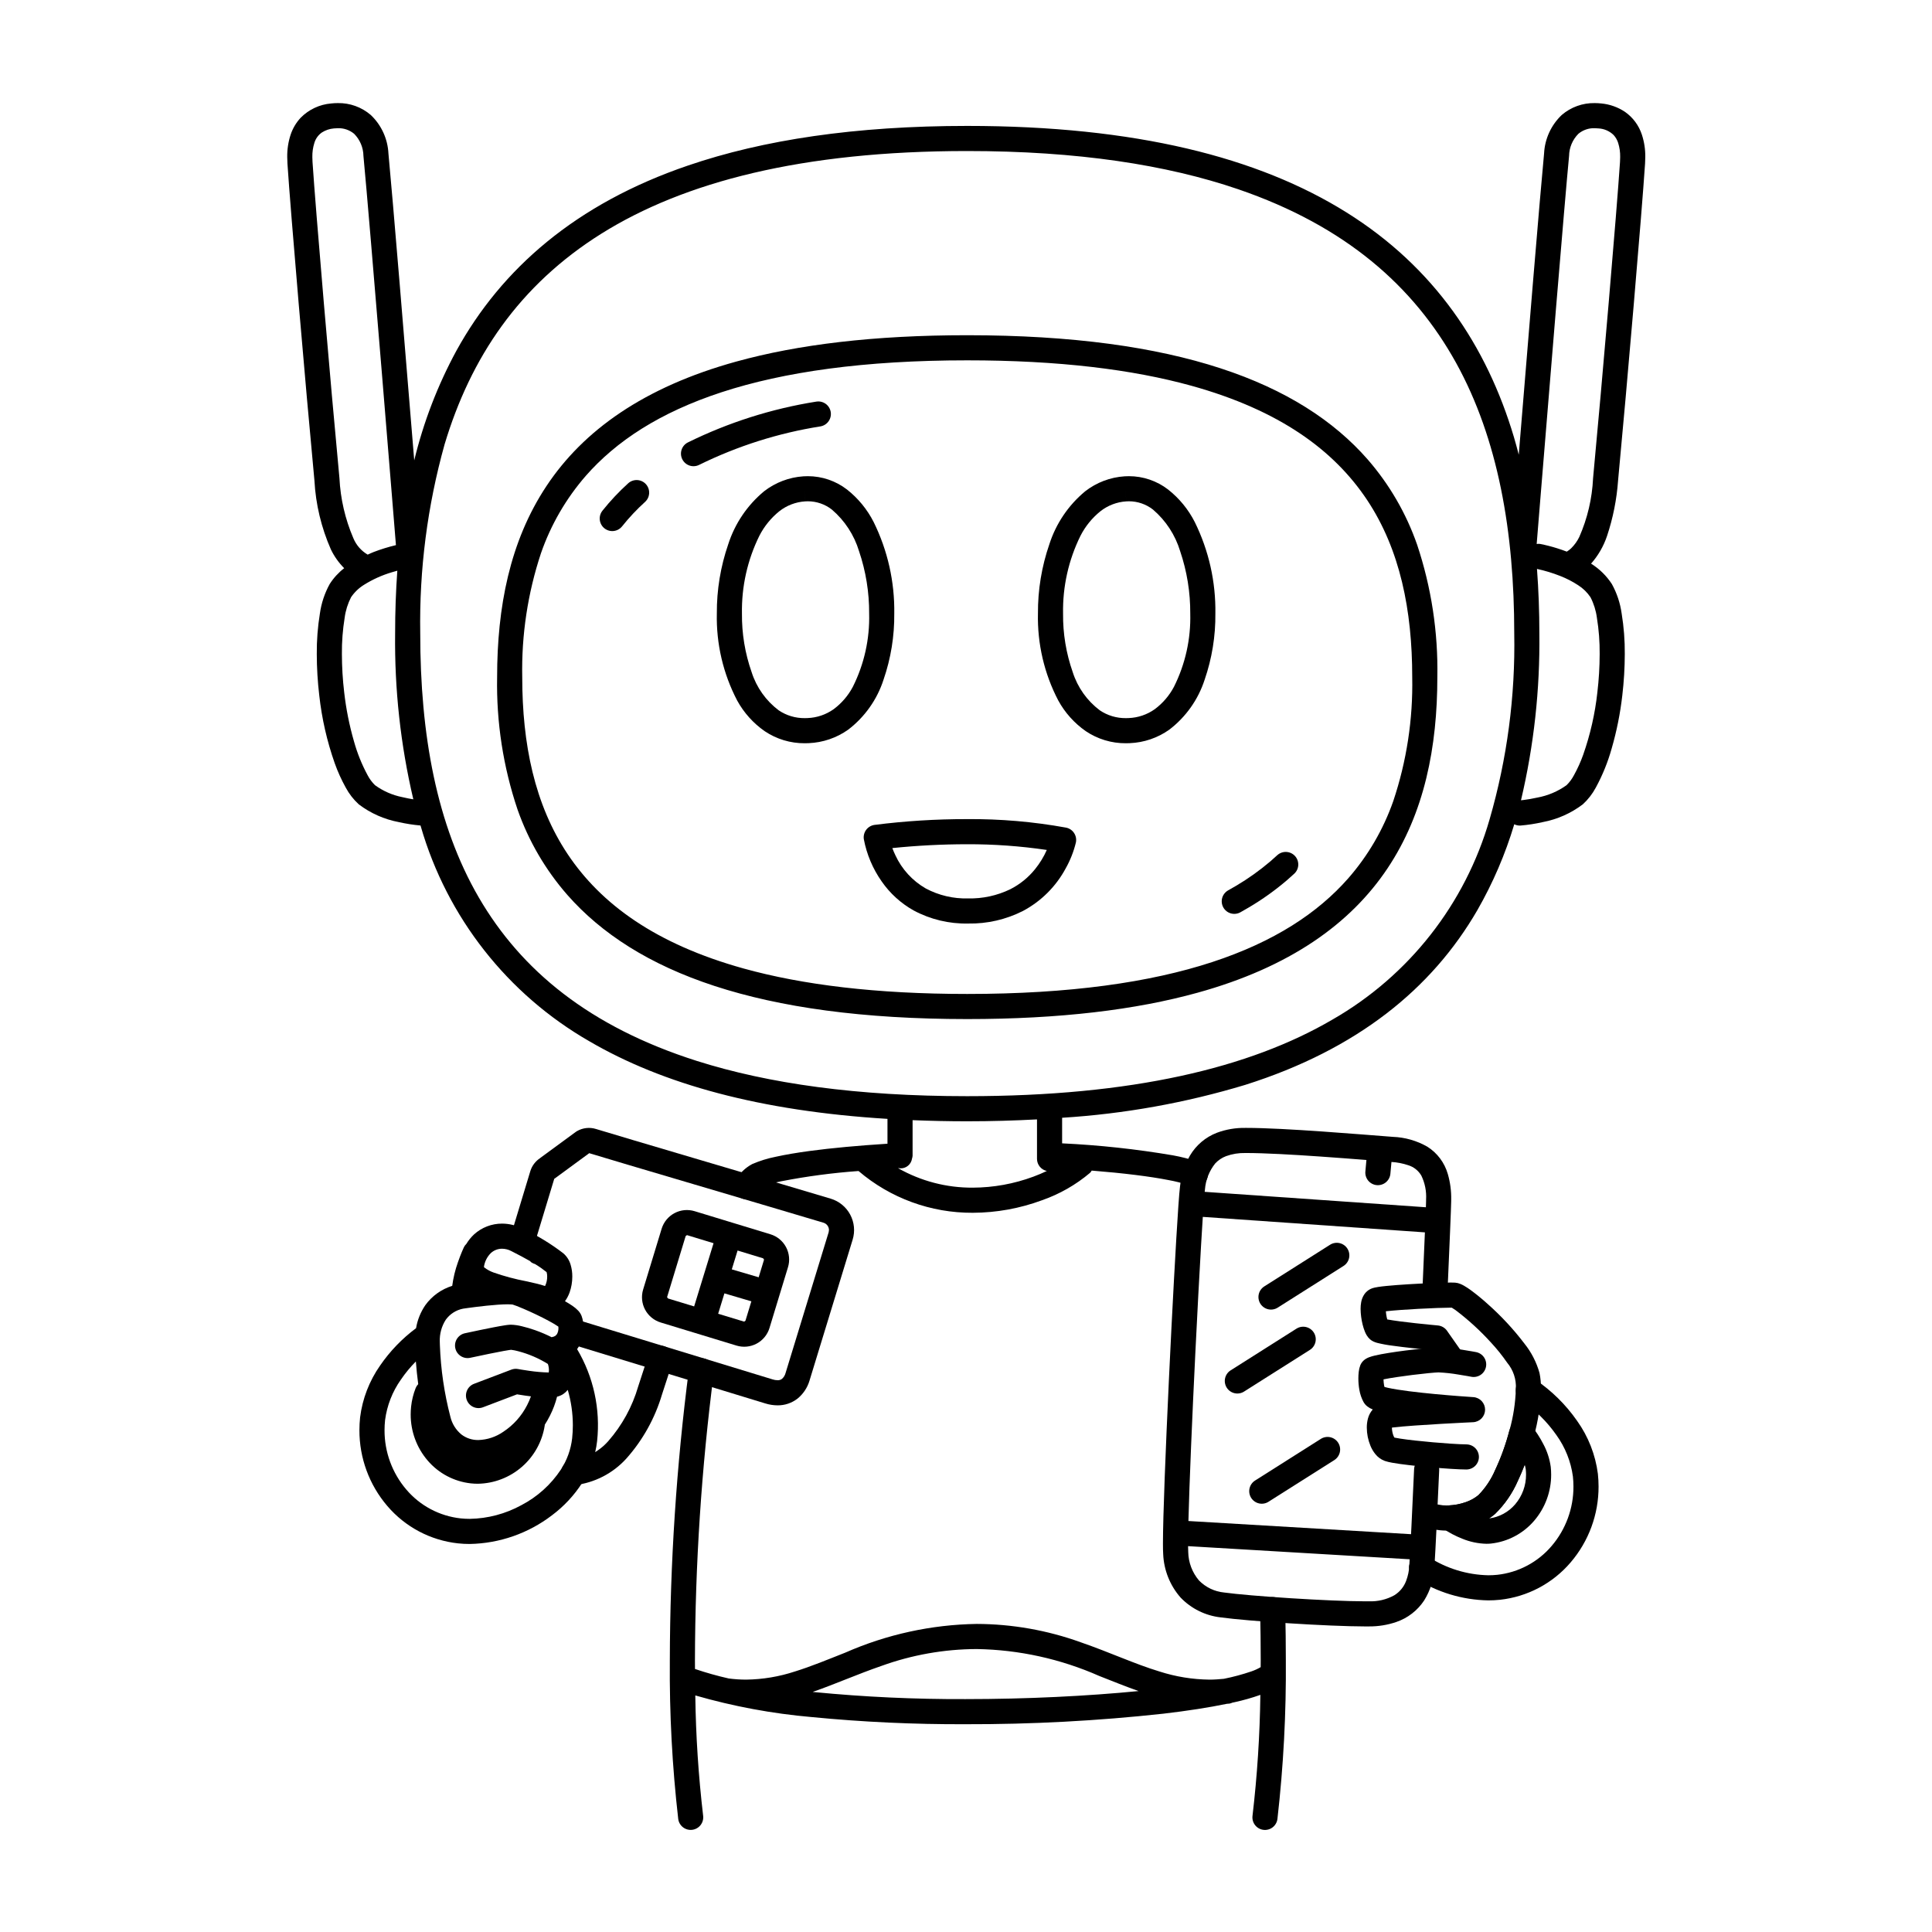 <svg width="200" height="200" viewBox="0 0 200 200" xmlns="http://www.w3.org/2000/svg"><g id="type=ppap, mode=dark"><path id="Vector" d="M59.529 153.738C61.567 153.491 63.45 152.519 64.831 150.999C66.541 149.081 67.806 146.808 68.534 144.344C68.925 143.162 69.286 142.057 69.619 141.01C69.659 140.882 69.68 140.75 69.68 140.616V140.606C69.68 140.435 69.646 140.266 69.581 140.108C69.515 139.95 69.42 139.807 69.299 139.686C69.178 139.566 69.035 139.47 68.877 139.404C68.719 139.339 68.55 139.306 68.38 139.306C68.209 139.306 68.04 139.339 67.882 139.404C67.724 139.47 67.581 139.566 67.46 139.686C67.34 139.807 67.244 139.95 67.179 140.108C67.113 140.266 67.08 140.435 67.08 140.606V140.616H68.38L67.141 140.223C66.813 141.255 66.455 142.35 66.065 143.527C65.457 145.624 64.394 147.56 62.953 149.2C61.997 150.278 60.681 150.972 59.251 151.153C58.908 151.19 58.594 151.361 58.378 151.629C58.161 151.898 58.06 152.241 58.097 152.584C58.134 152.927 58.306 153.241 58.574 153.457C58.842 153.674 59.186 153.775 59.529 153.738L59.529 153.738Z"/><path id="Vector_2" d="M139.483 129.259C139.391 129.114 139.273 128.989 139.133 128.891C138.993 128.793 138.836 128.723 138.669 128.686C138.503 128.648 138.33 128.644 138.162 128.673C137.994 128.702 137.833 128.764 137.689 128.856L130.878 133.169C130.734 133.261 130.609 133.379 130.511 133.519C130.412 133.659 130.342 133.816 130.305 133.983C130.268 134.149 130.263 134.322 130.293 134.49C130.322 134.658 130.384 134.819 130.475 134.963C130.567 135.107 130.685 135.232 130.825 135.33C130.965 135.429 131.122 135.499 131.289 135.536C131.455 135.573 131.628 135.578 131.796 135.548C131.964 135.519 132.125 135.457 132.269 135.366L139.08 131.052C139.371 130.868 139.577 130.575 139.653 130.239C139.728 129.902 139.667 129.55 139.483 129.259Z"/><path id="Vector_3" d="M131.315 155.462L138.126 151.149C138.417 150.965 138.623 150.672 138.699 150.335C138.774 149.999 138.713 149.646 138.529 149.355C138.344 149.064 138.052 148.858 137.715 148.782C137.379 148.707 137.026 148.768 136.735 148.952L129.924 153.266C129.633 153.45 129.426 153.743 129.351 154.079C129.275 154.416 129.337 154.768 129.521 155.06C129.706 155.351 129.998 155.557 130.335 155.633C130.671 155.708 131.024 155.647 131.315 155.462Z"/><path id="Vector_4" d="M136.005 137.945C135.82 137.654 135.528 137.448 135.191 137.372C134.855 137.297 134.502 137.358 134.211 137.542L127.4 141.855C127.255 141.946 127.129 142.064 127.03 142.204C126.931 142.344 126.86 142.501 126.822 142.668C126.784 142.835 126.78 143.008 126.809 143.177C126.838 143.346 126.9 143.507 126.992 143.652C127.083 143.797 127.203 143.922 127.343 144.02C127.483 144.119 127.641 144.188 127.808 144.226C127.975 144.263 128.148 144.266 128.317 144.237C128.486 144.207 128.647 144.144 128.791 144.051L135.602 139.739C135.746 139.648 135.871 139.529 135.969 139.389C136.068 139.25 136.137 139.092 136.175 138.925C136.212 138.759 136.217 138.587 136.187 138.418C136.158 138.25 136.096 138.089 136.005 137.945Z"/><path id="Vector_5" d="M165.412 152.565C165.157 150.589 164.418 148.706 163.26 147.085C162.097 145.414 160.636 143.973 158.95 142.831C158.809 142.734 158.65 142.665 158.482 142.629C158.315 142.594 158.142 142.592 157.973 142.623C157.804 142.655 157.644 142.719 157.5 142.813C157.357 142.907 157.233 143.029 157.137 143.17C157.04 143.312 156.973 143.472 156.939 143.64C156.904 143.808 156.903 143.981 156.936 144.149C156.969 144.318 157.035 144.478 157.129 144.621C157.224 144.763 157.347 144.886 157.489 144.982H157.489C158.908 145.942 160.138 147.155 161.119 148.559C162.032 149.826 162.618 151.298 162.827 152.845C162.864 153.192 162.883 153.54 162.883 153.888C162.89 156.142 162.089 158.324 160.625 160.038C159.201 161.715 157.189 162.783 155.002 163.023C154.693 163.055 154.384 163.071 154.074 163.071C151.872 163.026 149.726 162.368 147.879 161.169C147.735 161.077 147.574 161.014 147.406 160.985C147.237 160.955 147.065 160.958 146.898 160.995C146.731 161.032 146.573 161.101 146.433 161.199C146.293 161.297 146.174 161.422 146.082 161.566C145.99 161.71 145.927 161.871 145.898 162.039C145.868 162.207 145.872 162.38 145.909 162.547C145.946 162.713 146.016 162.871 146.114 163.011C146.212 163.151 146.337 163.27 146.481 163.362C148.746 164.828 151.376 165.627 154.074 165.671C154.475 165.671 154.877 165.65 155.276 165.608L155.279 165.608C158.123 165.297 160.741 163.911 162.596 161.734C164.466 159.548 165.49 156.764 165.483 153.888C165.483 153.447 165.459 153.006 165.412 152.568L165.412 152.565Z"/><path id="Vector_6" d="M167.503 49.743C168.438 39.847 169.964 21.996 170.296 16.94C170.311 16.707 170.319 16.482 170.319 16.263C170.331 15.476 170.212 14.692 169.968 13.944C169.656 12.987 169.042 12.157 168.217 11.579C167.485 11.091 166.644 10.792 165.768 10.71C165.542 10.685 165.315 10.672 165.087 10.672C163.838 10.649 162.623 11.086 161.674 11.9C160.573 12.944 159.916 14.374 159.842 15.89C159.433 20.118 158.09 36.435 157.221 47.071C157.061 46.461 156.901 45.851 156.722 45.251C153.911 35.823 148.493 27.673 139.376 21.982C130.261 16.285 117.547 13.036 100.127 13.035C88.511 13.036 78.996 14.48 71.235 17.131C59.595 21.096 51.913 27.839 47.254 36.293C45.308 39.876 43.838 43.698 42.881 47.661C42.014 37.05 40.627 20.198 40.211 15.89C40.137 14.373 39.481 12.944 38.379 11.9C37.43 11.086 36.216 10.649 34.966 10.672C34.739 10.672 34.511 10.685 34.286 10.71C33.085 10.809 31.961 11.337 31.118 12.197C30.653 12.699 30.301 13.295 30.085 13.944C29.841 14.692 29.722 15.476 29.734 16.263C29.734 16.482 29.742 16.708 29.757 16.94C30.089 21.996 31.616 39.847 32.55 49.743C32.682 52.201 33.258 54.614 34.249 56.867C34.596 57.591 35.062 58.251 35.629 58.82C35.038 59.276 34.53 59.831 34.129 60.461C33.609 61.404 33.266 62.435 33.117 63.502C32.89 64.892 32.781 66.299 32.793 67.708C32.796 69.136 32.882 70.563 33.049 71.982C33.313 74.381 33.852 76.743 34.655 79.02C34.964 79.887 35.344 80.727 35.792 81.532C36.14 82.182 36.596 82.769 37.141 83.266C38.358 84.19 39.773 84.818 41.275 85.102C42.019 85.271 42.773 85.389 43.533 85.457C43.545 85.496 43.555 85.537 43.567 85.576C46.283 94.958 52.533 102.921 61.002 107.787C68.605 112.23 78.689 115.017 91.871 115.825V118.397C88.886 118.588 86.105 118.839 83.79 119.152C82.472 119.331 81.302 119.528 80.311 119.747C79.47 119.912 78.65 120.167 77.864 120.506L77.864 120.506L77.86 120.508L77.85 120.512L77.851 120.514C77.153 120.889 76.573 121.45 76.173 122.133C76.079 122.276 76.015 122.436 75.983 122.604C75.951 122.772 75.953 122.944 75.988 123.111C76.023 123.278 76.09 123.437 76.186 123.578C76.282 123.719 76.405 123.84 76.548 123.933C76.691 124.027 76.851 124.091 77.019 124.123C77.186 124.155 77.359 124.153 77.526 124.118C77.693 124.083 77.852 124.016 77.993 123.92C78.134 123.824 78.254 123.701 78.348 123.558L78.348 123.558C78.497 123.285 78.705 123.048 78.957 122.865L78.97 122.859C79.583 122.603 80.22 122.411 80.872 122.285C83.516 121.77 86.189 121.415 88.875 121.223C92.171 124.037 96.369 125.571 100.703 125.547C103.151 125.538 105.579 125.098 107.875 124.247C109.69 123.613 111.373 122.652 112.841 121.411C112.907 121.341 112.965 121.263 113.013 121.179C114.644 121.31 116.179 121.461 117.548 121.632C118.826 121.791 119.966 121.966 120.919 122.152C121.67 122.285 122.41 122.474 123.133 122.717L123.287 122.774C123.61 122.894 123.968 122.881 124.281 122.738C124.595 122.594 124.839 122.332 124.959 122.009C125.079 121.686 125.066 121.328 124.922 121.015C124.779 120.701 124.517 120.457 124.194 120.337L124.033 120.278L124.026 120.275C123.174 119.984 122.301 119.758 121.415 119.599C117.622 118.954 113.794 118.54 109.95 118.359V115.711C116.38 115.311 122.741 114.168 128.908 112.305C140.52 108.634 148.237 102.331 152.935 94.221C154.545 91.413 155.828 88.429 156.757 85.328C156.951 85.425 157.166 85.472 157.383 85.462C158.167 85.397 158.946 85.277 159.714 85.102C161.216 84.818 162.631 84.19 163.849 83.266C164.394 82.769 164.85 82.182 165.197 81.532C165.895 80.25 166.445 78.894 166.838 77.489C167.36 75.687 167.729 73.845 167.941 71.982C168.108 70.563 168.194 69.136 168.197 67.707C168.209 66.299 168.1 64.892 167.872 63.502C167.724 62.435 167.381 61.404 166.86 60.46C166.314 59.621 165.594 58.91 164.748 58.375C164.734 58.366 164.72 58.359 164.706 58.35C165.442 57.516 166.004 56.543 166.358 55.489C166.978 53.629 167.363 51.699 167.503 49.743ZM35.139 49.499C34.207 39.636 32.678 21.752 32.352 16.769C32.34 16.591 32.334 16.422 32.334 16.263C32.323 15.763 32.394 15.264 32.545 14.787C32.675 14.355 32.945 13.979 33.314 13.719C33.691 13.476 34.124 13.33 34.572 13.294L34.573 13.294C34.704 13.279 34.835 13.272 34.966 13.272C35.582 13.25 36.185 13.456 36.66 13.85C37.266 14.46 37.611 15.28 37.623 16.14C37.93 19.308 38.779 29.478 39.549 38.838C39.935 43.52 40.301 48.002 40.571 51.313C40.779 53.875 40.929 55.719 40.987 56.432C40.2 56.619 39.426 56.858 38.671 57.148C38.474 57.224 38.265 57.326 38.062 57.415C37.392 57.023 36.87 56.422 36.575 55.704C35.731 53.737 35.245 51.636 35.139 49.499ZM41.642 82.518C40.624 82.315 39.662 81.893 38.822 81.283C38.511 80.979 38.251 80.627 38.05 80.241C37.453 79.135 36.983 77.965 36.646 76.754C36.166 75.094 35.827 73.397 35.632 71.68C35.476 70.362 35.396 69.035 35.393 67.708C35.381 66.45 35.477 65.193 35.678 63.952C35.775 63.211 35.999 62.493 36.34 61.828C36.69 61.31 37.145 60.871 37.677 60.543C38.571 59.982 39.537 59.546 40.548 59.246C40.758 59.181 40.952 59.126 41.13 59.078C40.978 61.207 40.902 63.369 40.903 65.564C40.833 71.346 41.465 77.115 42.787 82.745C42.452 82.692 42.059 82.619 41.642 82.518ZM108.368 121.219C107.931 121.427 107.466 121.627 106.972 121.809C104.965 122.553 102.843 122.938 100.703 122.946C97.994 122.964 95.328 122.269 92.973 120.931L93.069 120.925C93.104 120.928 93.134 120.945 93.171 120.945C93.467 120.965 93.759 120.871 93.989 120.684C94.219 120.497 94.37 120.23 94.412 119.936C94.443 119.842 94.463 119.744 94.471 119.646H94.471V115.959C96.301 116.033 98.181 116.076 100.127 116.076C102.638 116.076 105.032 116.002 107.35 115.88V119.976C107.353 120.268 107.455 120.55 107.64 120.776C107.826 121.003 108.082 121.159 108.368 121.219H108.368ZM137.941 105.543C129.383 110.552 117.172 113.478 100.128 113.476C88.768 113.477 79.548 112.178 72.134 109.826C61.01 106.287 53.957 100.449 49.57 92.915C45.189 85.378 43.501 76.04 43.503 65.564C43.395 58.953 44.245 52.363 46.025 45.996C48.716 37.038 53.709 29.543 62.259 24.186C70.811 18.835 83.02 15.634 100.127 15.635C111.529 15.634 120.763 17.057 128.18 19.591C139.305 23.403 146.35 29.651 150.726 37.55C155.096 45.452 156.755 55.086 156.754 65.564C156.874 72.068 156.015 78.553 154.207 84.803C151.688 93.568 145.853 101.007 137.941 105.543H137.941ZM165.311 63.952C165.513 65.193 165.608 66.45 165.597 67.707C165.594 69.035 165.514 70.362 165.358 71.681C165.117 73.878 164.626 76.041 163.893 78.127C163.634 78.857 163.315 79.564 162.94 80.241C162.739 80.627 162.478 80.979 162.168 81.283C161.266 81.929 160.232 82.367 159.141 82.566C158.599 82.689 158.105 82.766 157.752 82.811C157.632 82.826 157.535 82.837 157.452 82.845C158.788 77.184 159.426 71.38 159.354 65.564C159.354 63.306 159.272 61.084 159.108 58.895C159.925 59.071 160.727 59.314 161.504 59.621C162.157 59.874 162.781 60.195 163.367 60.579C163.876 60.902 164.313 61.327 164.648 61.828C164.99 62.493 165.214 63.211 165.311 63.952ZM163.487 55.588C163.274 56.025 162.988 56.422 162.642 56.763C162.504 56.892 162.354 57.007 162.193 57.104C161.85 56.975 161.518 56.859 161.215 56.764C160.625 56.577 160.024 56.424 159.416 56.305C159.303 56.292 159.189 56.295 159.077 56.313C159.141 55.524 159.286 53.739 159.483 51.313C160.292 41.383 161.97 20.899 162.43 16.14C162.443 15.28 162.788 14.46 163.394 13.85C163.868 13.455 164.471 13.249 165.087 13.272C165.219 13.272 165.35 13.279 165.48 13.294L165.482 13.294C166.066 13.326 166.62 13.568 167.04 13.976C167.252 14.21 167.412 14.486 167.508 14.787C167.659 15.264 167.73 15.762 167.719 16.262C167.719 16.422 167.713 16.591 167.702 16.77C167.375 21.752 165.846 39.636 164.915 49.499C164.818 51.599 164.334 53.664 163.487 55.588L163.487 55.588Z"/><path id="Vector_7" d="M133.05 166.626C133.05 166.455 133.016 166.286 132.951 166.128C132.885 165.971 132.789 165.827 132.669 165.707C132.548 165.586 132.405 165.49 132.247 165.425C132.089 165.36 131.92 165.326 131.75 165.326C131.579 165.326 131.41 165.36 131.252 165.425C131.094 165.49 130.951 165.586 130.83 165.707C130.71 165.827 130.614 165.971 130.548 166.128C130.483 166.286 130.45 166.455 130.45 166.626V166.826L130.45 166.856C130.489 168.534 130.509 170.199 130.509 171.837C130.509 172.088 130.505 172.333 130.504 172.583C130.2 172.761 129.879 172.908 129.545 173.022C128.614 173.34 127.662 173.596 126.697 173.789C126.193 173.838 125.695 173.875 125.216 173.875C123.452 173.856 121.7 173.571 120.021 173.03C117.475 172.26 114.891 171.048 111.866 170.004C108.415 168.761 104.776 168.119 101.107 168.108C96.417 168.181 91.79 169.192 87.498 171.082C85.655 171.809 83.956 172.516 82.29 173.031C80.662 173.567 78.963 173.852 77.249 173.874C76.643 173.874 76.038 173.834 75.437 173.755C74.262 173.49 73.102 173.163 71.961 172.777L71.945 172.775C71.944 172.489 71.94 172.206 71.94 171.919C71.962 161.937 72.616 151.966 73.898 142.067C73.943 141.726 73.85 141.381 73.641 141.108C73.431 140.835 73.122 140.656 72.781 140.61C72.44 140.565 72.094 140.657 71.821 140.865C71.547 141.074 71.367 141.383 71.321 141.724C70.023 151.737 69.362 161.822 69.34 171.919C69.296 177.391 69.587 182.862 70.21 188.299C70.254 188.64 70.432 188.949 70.704 189.16C70.977 189.37 71.321 189.464 71.662 189.421C72.003 189.377 72.314 189.201 72.525 188.929C72.736 188.658 72.831 188.314 72.789 187.972L72.789 187.972C72.303 183.836 72.032 179.676 71.977 175.511C75.913 176.645 79.949 177.395 84.029 177.751C89.313 178.265 94.619 178.512 99.928 178.491C106.776 178.508 113.62 178.144 120.428 177.4C122.942 177.106 125.148 176.763 126.995 176.379C127.09 176.37 127.183 176.366 127.278 176.355C127.38 176.335 127.48 176.303 127.574 176.258C127.66 176.239 127.758 176.222 127.843 176.202C128.721 176.009 129.588 175.763 130.437 175.464C130.45 175.46 130.459 175.454 130.472 175.45C130.418 179.635 130.147 183.815 129.66 187.972C129.616 188.315 129.711 188.66 129.922 188.932C130.133 189.205 130.444 189.382 130.786 189.425C131.128 189.469 131.473 189.374 131.746 189.163C132.018 188.952 132.196 188.641 132.239 188.299C132.863 182.834 133.153 177.337 133.109 171.837C133.109 170.186 133.088 168.51 133.05 166.822L133.05 166.626ZM84.297 175.165C84.241 175.159 84.187 175.152 84.132 175.146C86.48 174.332 88.752 173.314 91.23 172.461C94.397 171.313 97.738 170.72 101.107 170.708C105.485 170.78 109.805 171.73 113.809 173.502C115.17 174.035 116.503 174.58 117.866 175.058C112.597 175.576 106.292 175.892 99.928 175.891C94.709 175.912 89.492 175.67 84.297 175.165L84.297 175.165Z"/><path id="Vector_8" d="M92.574 63.52C92.625 60.238 91.894 56.991 90.444 54.048C89.779 52.736 88.836 51.585 87.681 50.675C86.52 49.781 85.096 49.295 83.63 49.294C83.481 49.294 83.33 49.298 83.179 49.308V49.308C81.695 49.404 80.275 49.943 79.101 50.854C77.365 52.292 76.076 54.196 75.387 56.342C74.591 58.648 74.192 61.072 74.207 63.511C74.136 66.643 74.861 69.743 76.312 72.519C77.003 73.779 77.975 74.863 79.153 75.686C80.381 76.515 81.832 76.952 83.314 76.941C83.448 76.941 83.583 76.938 83.721 76.931C85.188 76.87 86.606 76.385 87.803 75.536C89.521 74.223 90.798 72.418 91.463 70.36C92.222 68.16 92.597 65.847 92.574 63.52ZM88.288 71.095C87.807 72.007 87.127 72.8 86.3 73.415C85.507 73.979 84.567 74.298 83.594 74.334C83.5 74.339 83.407 74.341 83.314 74.341C82.349 74.353 81.404 74.07 80.605 73.529C79.289 72.536 78.313 71.159 77.811 69.589C77.125 67.637 76.785 65.58 76.807 63.511C76.757 60.724 77.375 57.966 78.608 55.467C79.112 54.481 79.818 53.613 80.68 52.92C81.446 52.319 82.376 51.964 83.347 51.903L83.263 50.605L83.348 51.903C83.444 51.896 83.538 51.893 83.63 51.893C84.532 51.894 85.408 52.197 86.118 52.753C87.446 53.889 88.421 55.382 88.927 57.054C89.633 59.136 89.987 61.321 89.974 63.519C90.042 66.145 89.463 68.746 88.288 71.095Z"/><path id="Vector_9" d="M123.685 54.048C123.02 52.736 122.077 51.585 120.922 50.675C119.761 49.781 118.337 49.295 116.871 49.294C116.722 49.294 116.571 49.298 116.42 49.308V49.308C114.937 49.404 113.516 49.943 112.342 50.854C110.606 52.292 109.317 54.196 108.628 56.342C107.832 58.648 107.433 61.072 107.448 63.511C107.377 66.643 108.102 69.743 109.554 72.519C110.244 73.779 111.216 74.863 112.394 75.686C113.622 76.515 115.073 76.952 116.555 76.941C116.689 76.941 116.825 76.938 116.962 76.931C118.429 76.87 119.847 76.385 121.044 75.536C122.762 74.223 124.039 72.418 124.705 70.36C125.463 68.16 125.838 65.846 125.815 63.519C125.866 60.238 125.136 56.991 123.685 54.048ZM121.53 71.095C121.048 72.007 120.369 72.8 119.541 73.415C118.748 73.979 117.808 74.298 116.836 74.334C116.741 74.339 116.648 74.341 116.555 74.341C115.59 74.353 114.645 74.07 113.846 73.529C112.53 72.536 111.554 71.159 111.052 69.589C110.366 67.637 110.026 65.58 110.048 63.511C109.998 60.724 110.616 57.966 111.85 55.467C112.353 54.481 113.059 53.613 113.921 52.92C114.687 52.319 115.617 51.964 116.588 51.903L116.504 50.605L116.589 51.903C116.685 51.896 116.779 51.893 116.871 51.893C117.773 51.894 118.649 52.197 119.359 52.753C120.687 53.889 121.662 55.382 122.168 57.054C122.874 59.136 123.228 61.321 123.215 63.519C123.283 66.145 122.704 68.746 121.53 71.095Z"/><path id="Vector_10" d="M110.351 85.674C106.966 85.06 103.53 84.766 100.09 84.795C96.892 84.79 93.697 84.99 90.524 85.394C90.354 85.418 90.191 85.476 90.043 85.564C89.896 85.651 89.767 85.767 89.665 85.905C89.562 86.043 89.488 86.2 89.447 86.367C89.405 86.533 89.397 86.706 89.423 86.876C89.721 88.444 90.349 89.931 91.266 91.237C92.126 92.48 93.258 93.51 94.576 94.248C96.308 95.178 98.251 95.645 100.217 95.604C102.185 95.64 104.131 95.195 105.887 94.307C107.767 93.309 109.308 91.777 110.316 89.903C110.791 89.06 111.148 88.156 111.376 87.216C111.411 87.047 111.412 86.873 111.38 86.704C111.347 86.535 111.281 86.374 111.186 86.231C111.09 86.087 110.968 85.964 110.824 85.868C110.681 85.773 110.52 85.707 110.351 85.674H110.351ZM104.575 92.058C103.218 92.713 101.724 93.038 100.217 93.004C98.694 93.046 97.186 92.692 95.841 91.977C94.457 91.183 93.355 89.978 92.687 88.529C92.562 88.269 92.46 88.023 92.374 87.793C94.937 87.531 97.513 87.398 100.09 87.395C102.859 87.386 105.625 87.583 108.364 87.987C108.048 88.702 107.638 89.371 107.146 89.979C106.447 90.847 105.57 91.555 104.575 92.058L104.575 92.058Z"/><path id="Vector_11" d="M85.997 124.087C83.121 123.224 77.619 121.598 72.546 120.098C67.476 118.599 62.822 117.221 61.694 116.872C61.369 116.771 61.026 116.738 60.688 116.777C60.35 116.815 60.023 116.923 59.728 117.093L59.61 117.171L55.912 119.883L55.915 119.888C55.433 120.201 55.075 120.672 54.903 121.221L54.902 121.226L53.047 127.353C52.947 127.683 52.982 128.039 53.145 128.343C53.308 128.647 53.584 128.874 53.914 128.974C54.245 129.074 54.601 129.038 54.905 128.876C55.209 128.713 55.435 128.436 55.535 128.106L57.376 122.028L57.45 121.98L60.997 119.377C62.271 119.77 66.821 121.116 71.808 122.591C76.881 124.092 82.384 125.718 85.25 126.577C85.413 126.626 85.556 126.727 85.657 126.863C85.759 127 85.814 127.166 85.814 127.336L85.779 127.57L81.324 142.128C81.264 142.363 81.135 142.576 80.954 142.738C80.821 142.84 80.656 142.89 80.488 142.881C80.317 142.878 80.148 142.849 79.986 142.797C75.191 141.329 64.654 138.12 59.814 136.638C59.484 136.537 59.128 136.571 58.823 136.733C58.519 136.895 58.291 137.171 58.19 137.5C58.089 137.83 58.123 138.186 58.285 138.491C58.447 138.795 58.723 139.023 59.053 139.124V139.124C63.896 140.607 74.433 143.816 79.225 145.283C79.634 145.411 80.06 145.478 80.488 145.481C81.24 145.489 81.973 145.242 82.566 144.778C83.153 144.297 83.583 143.651 83.8 142.923L83.805 142.905L88.265 128.33C88.396 127.902 88.442 127.453 88.398 127.008C88.355 126.563 88.224 126.131 88.013 125.737C87.803 125.342 87.516 124.994 87.17 124.711C86.824 124.427 86.425 124.216 85.997 124.087V124.087ZM57.389 121.984L57.39 121.979L57.389 121.984Z"/><path id="Vector_12" d="M76.245 139.295C76.939 139.506 77.688 139.433 78.328 139.091C78.967 138.75 79.446 138.169 79.657 137.475L81.572 131.184C81.677 130.841 81.713 130.48 81.678 130.122C81.644 129.764 81.539 129.417 81.37 129.1C81.201 128.783 80.971 128.503 80.693 128.274C80.416 128.046 80.096 127.875 79.752 127.771L71.906 125.381V125.381C71.563 125.277 71.202 125.241 70.844 125.275C70.487 125.31 70.139 125.415 69.822 125.584C69.505 125.753 69.225 125.983 68.996 126.26C68.768 126.538 68.597 126.857 68.492 127.201L66.577 133.491C66.472 133.835 66.436 134.196 66.471 134.554C66.506 134.912 66.611 135.259 66.78 135.576C66.95 135.894 67.18 136.174 67.458 136.402C67.736 136.63 68.056 136.801 68.4 136.905L76.243 139.294L76.245 139.295ZM77.04 136.813L76.999 136.807L77.001 136.807L74.344 135.998L74.991 133.89L77.781 134.712L77.17 136.717L77.04 136.813ZM79.091 130.387L79.085 130.427L78.538 132.224L75.755 131.405L76.354 129.454L78.995 130.258L79.091 130.387ZM69.153 134.417L69.058 134.289L69.064 134.25L70.979 127.959L71.109 127.863L71.148 127.868L71.528 126.625L71.149 127.869L73.867 128.696L71.857 135.24L69.156 134.418L69.153 134.417Z"/><path id="Vector_13" d="M149.877 121.532C149.541 120.363 148.788 119.357 147.76 118.707C146.67 118.083 145.444 117.732 144.188 117.687C142.532 117.562 139.735 117.33 136.858 117.13C133.976 116.93 131.024 116.76 128.984 116.759L128.905 116.76C127.906 116.744 126.913 116.914 125.977 117.262C124.802 117.713 123.814 118.549 123.177 119.635C122.63 120.609 122.283 121.682 122.158 122.792C122.108 123.174 122.053 123.861 121.981 124.888C121.734 128.45 121.336 135.788 121 142.934C120.664 150.085 120.388 157.004 120.388 159.798C120.388 160.246 120.394 160.585 120.412 160.855C120.475 162.527 121.112 164.126 122.216 165.382C123.318 166.529 124.787 167.254 126.367 167.431C127.792 167.628 130.539 167.857 133.455 168.043C136.368 168.228 139.411 168.367 141.382 168.368C141.505 168.368 141.624 168.367 141.739 168.366C142.688 168.371 143.631 168.218 144.53 167.913C145.718 167.511 146.739 166.723 147.43 165.675C148.072 164.641 148.436 163.46 148.487 162.244C148.504 161.95 148.418 161.658 148.245 161.419C148.072 161.18 147.821 161.009 147.536 160.933C147.704 160.733 147.806 160.486 147.827 160.225C147.837 160.055 147.814 159.884 147.758 159.723C147.702 159.562 147.615 159.413 147.502 159.285C147.388 159.158 147.251 159.053 147.097 158.979C146.944 158.904 146.777 158.861 146.606 158.851L123.025 157.455C123.127 153.438 123.422 146.552 123.744 139.999C123.944 135.938 124.153 131.996 124.333 128.925C124.398 127.812 124.459 126.819 124.514 125.971L147.505 127.574C147.441 129.111 147.358 131.051 147.265 133.171C147.257 133.341 147.283 133.512 147.342 133.672C147.4 133.832 147.489 133.98 147.605 134.106C147.72 134.232 147.859 134.334 148.014 134.406C148.168 134.478 148.336 134.519 148.506 134.526C148.677 134.534 148.847 134.508 149.008 134.449C149.168 134.391 149.315 134.302 149.441 134.186C149.567 134.071 149.669 133.932 149.741 133.777C149.814 133.623 149.855 133.455 149.862 133.285C149.961 131.038 150.049 128.978 150.114 127.399C150.18 125.815 150.221 124.74 150.226 124.385L150.228 124.178C150.244 123.283 150.126 122.391 149.877 121.532ZM146.142 161.428C146 161.616 145.914 161.84 145.892 162.074V162.074C145.865 162.614 145.754 163.146 145.562 163.651C145.331 164.273 144.897 164.8 144.331 165.146C143.531 165.586 142.627 165.801 141.715 165.766C141.61 165.767 141.498 165.768 141.382 165.768C139.524 165.768 136.495 165.632 133.62 165.449C130.749 165.266 127.992 165.033 126.724 164.856C125.739 164.762 124.818 164.322 124.124 163.615C123.422 162.793 123.027 161.752 123.006 160.671C122.998 160.56 122.991 160.343 122.989 160.057L146.142 161.428ZM147.627 124.348C147.625 124.447 147.619 124.663 147.608 124.975L124.708 123.378C124.718 123.276 124.728 123.193 124.735 123.143C124.809 122.156 125.179 121.215 125.797 120.442C126.109 120.105 126.495 119.845 126.925 119.683C127.562 119.453 128.235 119.344 128.912 119.36L128.984 119.359C130.888 119.359 133.824 119.525 136.677 119.724C138.368 119.841 140.027 119.969 141.451 120.081L141.344 121.263C141.327 121.434 141.344 121.606 141.395 121.77C141.445 121.934 141.527 122.086 141.636 122.218C141.745 122.35 141.88 122.459 142.031 122.539C142.183 122.619 142.349 122.669 142.52 122.684C142.69 122.7 142.863 122.681 143.026 122.63C143.19 122.579 143.342 122.496 143.473 122.386C143.604 122.275 143.713 122.14 143.792 121.988C143.871 121.836 143.919 121.67 143.933 121.499L144.043 120.286C144.637 120.321 145.223 120.435 145.787 120.625C146.355 120.801 146.837 121.184 147.137 121.699C147.51 122.469 147.679 123.323 147.628 124.178L147.627 124.348Z"/><path id="Vector_14" d="M159.522 143.76C159.529 143.214 159.478 142.668 159.37 142.132L159.369 142.128C159.059 141.021 158.529 139.988 157.811 139.09C156.678 137.601 155.402 136.227 154.001 134.987C153.445 134.482 152.863 134.005 152.259 133.559C152.03 133.39 151.791 133.234 151.544 133.092C151.427 133.025 151.306 132.965 151.181 132.914C151.006 132.84 150.82 132.794 150.63 132.779C150.496 132.77 150.367 132.769 150.199 132.768C149.334 132.769 147.539 132.84 145.845 132.943C145 132.995 144.187 133.055 143.532 133.12C143.204 133.153 142.916 133.186 142.669 133.224C142.545 133.243 142.432 133.263 142.317 133.289C142.173 133.318 142.032 133.364 141.898 133.423L141.896 133.424C141.629 133.548 141.401 133.743 141.234 133.986C141.07 134.233 140.958 134.512 140.908 134.804C140.866 135.033 140.846 135.266 140.848 135.498C140.855 136.049 140.927 136.596 141.061 137.13C141.121 137.376 141.198 137.617 141.293 137.852C141.343 137.975 141.401 138.095 141.468 138.209C141.564 138.374 141.685 138.522 141.828 138.648C141.929 138.735 142.041 138.809 142.161 138.866C142.288 138.926 142.419 138.975 142.554 139.011C143.069 139.139 143.592 139.236 144.118 139.301C145.429 139.487 147.123 139.659 148.01 139.744L149.215 141.462C149.414 141.742 149.716 141.932 150.054 141.99C150.392 142.049 150.74 141.971 151.021 141.773C151.302 141.576 151.494 141.276 151.554 140.938C151.615 140.6 151.539 140.252 151.344 139.969L149.793 137.759C149.685 137.605 149.543 137.476 149.38 137.381C149.216 137.286 149.034 137.228 148.846 137.211C148.845 137.211 148.497 137.18 147.965 137.127C147.166 137.049 145.956 136.923 144.929 136.788C144.417 136.721 143.948 136.651 143.62 136.589L143.607 136.586C143.584 136.504 143.562 136.416 143.543 136.322C143.504 136.131 143.478 135.937 143.464 135.743C144.251 135.652 145.561 135.559 146.829 135.491C148.214 135.416 149.58 135.368 150.199 135.368C150.234 135.368 150.259 135.369 150.288 135.369C150.375 135.42 150.515 135.508 150.679 135.625C152 136.624 153.225 137.744 154.338 138.97C154.951 139.629 155.516 140.331 156.027 141.072C156.655 141.823 156.975 142.783 156.922 143.76C156.878 145.209 156.659 146.647 156.27 148.043C156.265 148.058 156.256 148.071 156.252 148.086C155.888 149.492 155.395 150.861 154.78 152.176C154.369 153.138 153.784 154.017 153.054 154.766C152.649 155.102 152.184 155.357 151.683 155.519C151.147 155.703 150.587 155.81 150.02 155.837L150.004 155.838L149.744 155.846C149.48 155.847 149.216 155.82 148.957 155.766C148.79 155.729 148.617 155.724 148.449 155.754C148.28 155.783 148.118 155.846 147.974 155.938C147.829 156.03 147.705 156.15 147.606 156.29C147.508 156.431 147.439 156.589 147.402 156.757C147.366 156.924 147.363 157.097 147.393 157.265C147.423 157.434 147.487 157.595 147.58 157.739C147.672 157.883 147.793 158.007 147.934 158.105C148.075 158.202 148.234 158.27 148.401 158.306L148.401 158.306C148.842 158.4 149.293 158.447 149.744 158.446C149.874 158.446 150.006 158.441 150.138 158.434V158.434L150.143 158.434L150.155 158.433L150.155 158.432C150.964 158.393 151.764 158.24 152.53 157.977C153.348 157.707 154.106 157.282 154.763 156.726L154.765 156.724C155.767 155.746 156.568 154.582 157.126 153.298C157.805 151.849 158.35 150.341 158.753 148.792C158.759 148.773 158.771 148.756 158.776 148.737C159.228 147.115 159.479 145.444 159.522 143.76Z"/><path id="Vector_15" d="M147.745 150.85C147.574 150.842 147.404 150.868 147.243 150.926C147.083 150.984 146.935 151.073 146.809 151.188C146.683 151.303 146.581 151.442 146.509 151.597C146.436 151.751 146.395 151.919 146.387 152.089V152.089C146.183 156.572 146.018 160.158 145.892 162.073C145.87 162.417 145.985 162.756 146.212 163.016C146.44 163.275 146.761 163.433 147.105 163.455C147.449 163.478 147.788 163.363 148.047 163.135C148.306 162.908 148.464 162.587 148.487 162.243C148.615 160.275 148.78 156.695 148.984 152.208C148.992 152.037 148.966 151.867 148.908 151.706C148.85 151.546 148.761 151.398 148.646 151.272C148.531 151.146 148.392 151.044 148.237 150.971C148.083 150.899 147.915 150.857 147.745 150.85Z"/><path id="Vector_16" d="M141.575 47.554C138.084 43.564 133.124 40.337 126.356 38.129C119.584 35.917 110.994 34.703 100.127 34.702C90.468 34.703 82.608 35.663 76.224 37.428C66.655 40.068 60.372 44.577 56.569 50.316C52.762 56.051 51.462 62.889 51.462 70.099C51.375 74.756 52.09 79.394 53.578 83.809C54.719 87.056 56.47 90.055 58.736 92.645C62.241 96.633 67.209 99.859 73.972 102.068C80.738 104.279 89.307 105.493 100.127 105.494C109.746 105.494 117.584 104.533 123.96 102.768C133.517 100.128 139.816 95.621 143.64 89.884C147.467 84.151 148.793 77.312 148.793 70.099C148.881 65.444 148.174 60.808 146.702 56.392C145.572 53.146 143.831 50.146 141.575 47.554ZM144.23 82.932C143.199 85.87 141.616 88.584 139.566 90.928C136.408 94.518 131.892 97.496 125.475 99.597C119.061 101.695 110.754 102.895 100.127 102.894C90.682 102.895 83.068 101.947 76.989 100.262C67.863 97.726 62.222 93.587 58.777 88.44C55.335 83.29 54.062 77.009 54.062 70.099C53.974 65.74 54.631 61.399 56.003 57.262C57.023 54.325 58.596 51.611 60.636 49.266C63.78 45.678 68.284 42.701 74.707 40.6C81.125 38.502 89.454 37.301 100.127 37.302C109.615 37.301 117.25 38.249 123.337 39.934C132.475 42.471 138.096 46.609 141.52 51.754C144.942 56.903 146.193 63.185 146.193 70.099C146.279 74.457 145.615 78.798 144.23 82.932H144.23Z"/><path id="Vector_17" d="M132.222 88.53L132.221 88.53C131.996 88.74 131.765 88.946 131.53 89.148C130.423 90.093 129.236 90.941 127.984 91.683C127.71 91.847 127.43 92.008 127.143 92.166C126.993 92.249 126.862 92.361 126.755 92.494C126.649 92.628 126.57 92.781 126.523 92.945C126.476 93.109 126.462 93.281 126.481 93.451C126.5 93.62 126.553 93.784 126.636 93.934C126.718 94.083 126.83 94.215 126.963 94.321C127.097 94.427 127.25 94.506 127.414 94.553C127.578 94.6 127.75 94.615 127.92 94.595C128.089 94.576 128.253 94.524 128.403 94.441C128.712 94.27 129.016 94.095 129.316 93.916C130.696 93.098 132.003 92.163 133.223 91.122C133.486 90.895 133.742 90.667 133.99 90.436C134.239 90.201 134.386 89.877 134.397 89.534C134.408 89.191 134.284 88.858 134.051 88.607C133.817 88.355 133.494 88.206 133.152 88.192C132.809 88.178 132.475 88.299 132.222 88.531L132.222 88.53Z"/><path id="Vector_18" d="M84.497 41.576C79.877 42.311 75.394 43.737 71.198 45.806C70.891 45.964 70.66 46.237 70.555 46.566C70.45 46.894 70.48 47.251 70.638 47.557C70.796 47.864 71.069 48.095 71.397 48.2C71.726 48.305 72.082 48.275 72.389 48.117V48.117C76.352 46.168 80.587 44.826 84.95 44.137C85.287 44.074 85.585 43.881 85.781 43.599C85.976 43.318 86.052 42.97 85.993 42.632C85.933 42.295 85.743 41.994 85.463 41.796C85.182 41.599 84.835 41.52 84.497 41.576V41.576Z"/><path id="Vector_19" d="M65.037 50.024C64.072 50.898 63.179 51.848 62.366 52.865C62.26 52.999 62.181 53.152 62.133 53.316C62.086 53.48 62.071 53.652 62.09 53.821C62.109 53.991 62.161 54.155 62.244 54.305C62.326 54.454 62.437 54.586 62.571 54.693C62.704 54.799 62.857 54.878 63.021 54.926C63.185 54.973 63.357 54.988 63.527 54.969C63.696 54.95 63.861 54.898 64.01 54.815C64.159 54.733 64.291 54.621 64.398 54.488V54.488C65.124 53.579 65.922 52.73 66.785 51.949C67.036 51.716 67.186 51.394 67.2 51.051C67.215 50.709 67.094 50.375 66.864 50.121C66.634 49.867 66.313 49.715 65.971 49.697C65.629 49.678 65.293 49.796 65.037 50.024L65.037 50.024Z"/><path id="Vector_20" d="M151.383 159.29C152.174 159.615 153.018 159.792 153.873 159.812C154.029 159.813 154.186 159.805 154.342 159.789L154.35 159.788C156.087 159.598 157.686 158.751 158.821 157.422C159.957 156.094 160.58 154.402 160.575 152.654C160.575 152.385 160.561 152.115 160.532 151.847C160.417 151.015 160.154 150.21 159.754 149.471C159.41 148.802 158.999 148.169 158.527 147.584C158.413 147.445 158.273 147.331 158.113 147.25C157.954 147.168 157.78 147.12 157.601 147.109C157.422 147.098 157.243 147.123 157.075 147.185C156.907 147.246 156.753 147.341 156.623 147.465L156.613 147.475C156.438 147.641 156.313 147.853 156.252 148.086C155.888 149.492 155.396 150.861 154.78 152.176C154.369 153.138 153.784 154.016 153.054 154.767C152.649 155.102 152.184 155.357 151.684 155.519C151.147 155.703 150.587 155.81 150.02 155.837C149.749 155.849 149.488 155.946 149.275 156.114C149.062 156.283 148.906 156.513 148.831 156.774C148.755 157.035 148.763 157.313 148.854 157.569C148.944 157.825 149.113 158.046 149.335 158.202C149.973 158.643 150.661 159.008 151.383 159.29ZM154.766 156.724C155.767 155.746 156.568 154.582 157.126 153.298C157.38 152.766 157.613 152.201 157.835 151.623C157.888 151.786 157.925 151.954 157.947 152.124C157.966 152.3 157.975 152.477 157.975 152.654C157.98 153.78 157.581 154.87 156.85 155.726C156.162 156.533 155.198 157.054 154.147 157.188C154.362 157.047 154.568 156.893 154.763 156.726L154.766 156.724Z"/><path id="Vector_21" d="M61.812 149.174L61.812 149.176V149.177L61.812 149.174Z"/><path id="Vector_22" d="M59.741 139.661C59.9 139.442 60.031 139.205 60.133 138.955C60.319 138.48 60.413 137.975 60.41 137.466C60.416 137.046 60.348 136.629 60.208 136.233C60.129 136.031 60.013 135.846 59.864 135.687C59.682 135.496 59.48 135.326 59.261 135.179C59.031 135.02 58.766 134.861 58.487 134.7C58.688 134.421 58.85 134.115 58.966 133.791C59.151 133.264 59.245 132.71 59.244 132.151C59.248 131.738 59.19 131.326 59.072 130.93C58.941 130.468 58.677 130.055 58.313 129.741C57.008 128.737 55.595 127.881 54.1 127.189C53.443 126.85 52.714 126.671 51.974 126.668C50.902 126.666 49.868 127.064 49.074 127.784C48.766 128.073 48.499 128.402 48.281 128.763C48.176 128.863 48.089 128.98 48.024 129.11C48.011 129.138 47.71 129.778 47.403 130.67C47.121 131.46 46.924 132.278 46.814 133.11C45.693 133.458 44.715 134.161 44.028 135.112C43.54 135.827 43.213 136.64 43.07 137.494C41.626 138.569 40.368 139.875 39.348 141.359C38.23 142.953 37.519 144.797 37.277 146.73C37.231 147.168 37.207 147.609 37.207 148.05C37.199 150.927 38.223 153.712 40.094 155.898C41.95 158.074 44.568 159.459 47.411 159.768C47.815 159.811 48.22 159.832 48.626 159.832C51.71 159.776 54.694 158.735 57.143 156.86C58.375 155.939 59.433 154.804 60.266 153.511C61.108 152.204 61.638 150.72 61.813 149.176C62.168 145.863 61.441 142.525 59.741 139.661L59.741 139.661ZM51.974 129.268C52.305 129.271 52.63 129.353 52.922 129.507C53.72 129.912 54.349 130.247 54.876 130.55C54.907 130.588 54.94 130.625 54.974 130.659C55.1 130.749 55.24 130.815 55.389 130.855C55.805 131.106 56.204 131.385 56.583 131.688C56.627 131.838 56.648 131.994 56.644 132.151C56.648 132.476 56.579 132.798 56.441 133.093L56.419 133.126C55.854 132.938 55.202 132.796 54.467 132.634C53.324 132.417 52.198 132.115 51.099 131.732C50.761 131.613 50.443 131.441 50.157 131.224L50.095 131.161C50.168 130.611 50.423 130.101 50.819 129.712C51.134 129.423 51.547 129.265 51.974 129.268ZM47.932 135.474C48.013 135.462 48.157 135.441 48.363 135.412C48.839 135.346 49.595 135.247 50.382 135.165C51.166 135.083 51.992 135.02 52.553 135.021C52.715 135.021 52.853 135.026 52.95 135.034L53.058 135.047L53.075 135.05C53.23 135.093 53.687 135.265 54.205 135.489C54.999 135.829 56.002 136.302 56.793 136.73C57.188 136.942 57.532 137.146 57.748 137.295C57.77 137.309 57.783 137.32 57.801 137.333C57.807 137.377 57.81 137.421 57.81 137.466C57.817 137.691 57.764 137.914 57.657 138.112L57.497 138.282C57.39 138.35 57.27 138.396 57.144 138.415C57.131 138.418 57.122 138.427 57.11 138.429C56.555 138.15 55.984 137.907 55.399 137.7C54.952 137.542 54.497 137.407 54.036 137.297C53.662 137.2 53.279 137.145 52.894 137.133L52.798 137.135V137.135L52.789 137.135L52.775 137.136L52.775 137.137C52.602 137.146 52.46 137.166 52.279 137.193C51.638 137.29 50.623 137.493 49.739 137.676C48.86 137.858 48.129 138.017 48.126 138.018C47.789 138.091 47.495 138.296 47.309 138.586C47.123 138.876 47.06 139.228 47.133 139.565C47.206 139.902 47.411 140.196 47.701 140.382C47.991 140.568 48.343 140.632 48.68 140.558C48.682 140.558 49.623 140.353 50.644 140.145C51.154 140.04 51.683 139.936 52.115 139.857C52.33 139.818 52.522 139.785 52.668 139.763L52.847 139.739L52.897 139.733L52.9 139.733L52.935 139.735C53.167 139.765 53.397 139.81 53.622 139.872C54.714 140.155 55.756 140.601 56.714 141.195C56.738 141.254 56.757 141.315 56.77 141.376C56.807 141.532 56.826 141.691 56.827 141.851C56.826 141.927 56.819 142.004 56.806 142.08C56.121 142.063 55.439 142.004 54.763 141.903C54.436 141.857 54.15 141.812 53.948 141.778C53.847 141.761 53.767 141.746 53.713 141.737L53.634 141.722C53.399 141.678 53.156 141.699 52.932 141.785L49.074 143.251C48.915 143.311 48.769 143.403 48.644 143.52C48.52 143.637 48.42 143.777 48.35 143.933C48.28 144.089 48.242 144.257 48.237 144.427C48.232 144.598 48.26 144.768 48.321 144.928C48.382 145.087 48.473 145.233 48.59 145.358C48.707 145.482 48.848 145.582 49.003 145.652C49.159 145.722 49.327 145.76 49.498 145.765C49.668 145.77 49.838 145.742 49.998 145.681H49.998L53.522 144.342C53.743 144.38 54.05 144.429 54.404 144.478C54.581 144.502 54.769 144.527 54.963 144.55C54.851 144.863 54.718 145.168 54.566 145.463C53.996 146.581 53.145 147.531 52.097 148.22C51.34 148.746 50.447 149.042 49.526 149.072C48.89 149.085 48.268 148.882 47.763 148.496C47.192 148.024 46.792 147.379 46.622 146.658C45.99 144.235 45.627 141.75 45.537 139.248C45.531 139.129 45.527 139.014 45.527 138.901C45.494 138.091 45.712 137.291 46.152 136.61C46.581 136.021 47.217 135.615 47.932 135.474ZM59.228 148.895L59.228 148.898C59.095 150.047 58.699 151.15 58.069 152.12C57.039 153.68 55.627 154.953 53.968 155.817C52.329 156.715 50.495 157.201 48.626 157.232C48.313 157.232 48 157.216 47.689 157.183C45.502 156.944 43.489 155.878 42.064 154.201C40.6 152.487 39.799 150.304 39.807 148.05C39.807 147.7 39.826 147.352 39.863 147.004C40.061 145.495 40.623 144.057 41.502 142.815C41.96 142.144 42.478 141.515 43.05 140.939C43.112 141.718 43.187 142.498 43.294 143.285C43.183 143.4 43.095 143.535 43.033 143.683V143.683C42.787 144.303 42.627 144.954 42.557 145.617C42.529 145.885 42.514 146.154 42.514 146.424C42.51 148.172 43.132 149.864 44.269 151.192C45.404 152.521 47.003 153.367 48.74 153.558L48.743 153.558C48.983 153.584 49.224 153.597 49.465 153.597C51.148 153.57 52.767 152.947 54.035 151.84C55.304 150.733 56.139 149.213 56.393 147.549C56.396 147.531 56.389 147.513 56.391 147.495C56.589 147.187 56.77 146.869 56.934 146.542C57.249 145.92 57.495 145.265 57.665 144.588C57.89 144.533 58.103 144.442 58.299 144.318C58.478 144.196 58.638 144.049 58.774 143.88C59.122 145.069 59.299 146.301 59.301 147.539C59.301 147.992 59.277 148.445 59.228 148.895H59.228Z"/><path id="Vector_23" d="M141.827 138.647L141.829 138.649L141.828 138.648L141.827 138.647Z"/><path id="Vector_24" d="M140.82 141.328L140.821 141.324L140.819 141.33L140.82 141.328Z"/><path id="Vector_25" d="M152.518 144.63C152.516 144.63 151.922 144.593 151.014 144.523C149.654 144.419 147.596 144.242 145.866 144.02C145.003 143.91 144.218 143.787 143.677 143.666C143.54 143.636 143.419 143.605 143.32 143.577C143.305 143.521 143.289 143.47 143.278 143.404C143.243 143.201 143.224 142.997 143.221 142.791C143.943 142.643 145.116 142.47 146.205 142.335C146.81 142.26 147.394 142.195 147.873 142.148C148.349 142.102 148.739 142.073 148.881 142.07L148.931 142.07C149.615 142.102 150.296 142.176 150.97 142.293C151.341 142.351 151.681 142.409 151.927 142.452C152.172 142.496 152.318 142.524 152.319 142.524C152.656 142.586 153.004 142.511 153.287 142.318C153.57 142.124 153.765 141.826 153.829 141.489C153.894 141.152 153.822 140.803 153.631 140.519C153.439 140.234 153.143 140.037 152.806 139.97C152.797 139.968 152.16 139.847 151.37 139.724C150.564 139.584 149.749 139.499 148.931 139.469L148.816 139.471C148.458 139.481 147.91 139.53 147.21 139.603C146.169 139.713 144.852 139.878 143.755 140.054C143.204 140.143 142.713 140.233 142.31 140.33C142.116 140.374 141.925 140.43 141.737 140.499C141.62 140.542 141.507 140.596 141.4 140.661C141.309 140.715 141.225 140.78 141.148 140.852C141.006 140.986 140.894 141.148 140.82 141.328C140.735 141.546 140.68 141.776 140.656 142.009C140.629 142.238 140.616 142.469 140.617 142.7C140.617 143.093 140.651 143.486 140.72 143.873C140.794 144.317 140.941 144.745 141.155 145.141C141.257 145.319 141.392 145.474 141.554 145.599C141.722 145.728 141.909 145.832 142.107 145.907C141.869 146.179 141.698 146.503 141.607 146.852C141.527 147.158 141.488 147.473 141.491 147.789C141.494 148.431 141.621 149.066 141.865 149.659C141.991 149.971 142.162 150.263 142.373 150.525C142.628 150.847 142.968 151.093 143.354 151.235C143.601 151.316 143.854 151.377 144.111 151.42C145.07 151.596 146.606 151.763 148.112 151.896C149.614 152.027 151.023 152.119 151.773 152.121V152.121L151.797 152.121C152.14 152.121 152.47 151.985 152.714 151.743C152.957 151.5 153.095 151.171 153.096 150.828C153.097 150.484 152.963 150.154 152.721 149.909C152.48 149.665 152.151 149.526 151.807 149.523V149.521L151.783 149.521C151.473 149.522 150.855 149.494 150.128 149.445C149.034 149.372 147.664 149.254 146.494 149.124C145.909 149.059 145.373 148.991 144.955 148.926C144.747 148.894 144.567 148.862 144.433 148.834L144.342 148.814C144.281 148.707 144.233 148.594 144.198 148.475C144.13 148.253 144.094 148.022 144.091 147.789L144.091 147.786C144.143 147.78 144.195 147.773 144.252 147.766C145.328 147.638 147.416 147.499 149.2 147.397C150.095 147.346 150.919 147.303 151.52 147.273C152.12 147.243 152.494 147.227 152.495 147.226C152.827 147.211 153.141 147.069 153.371 146.83C153.602 146.591 153.733 146.272 153.736 145.939C153.738 145.607 153.614 145.286 153.387 145.042C153.161 144.799 152.85 144.651 152.518 144.63L152.518 144.63Z"/></g></svg>